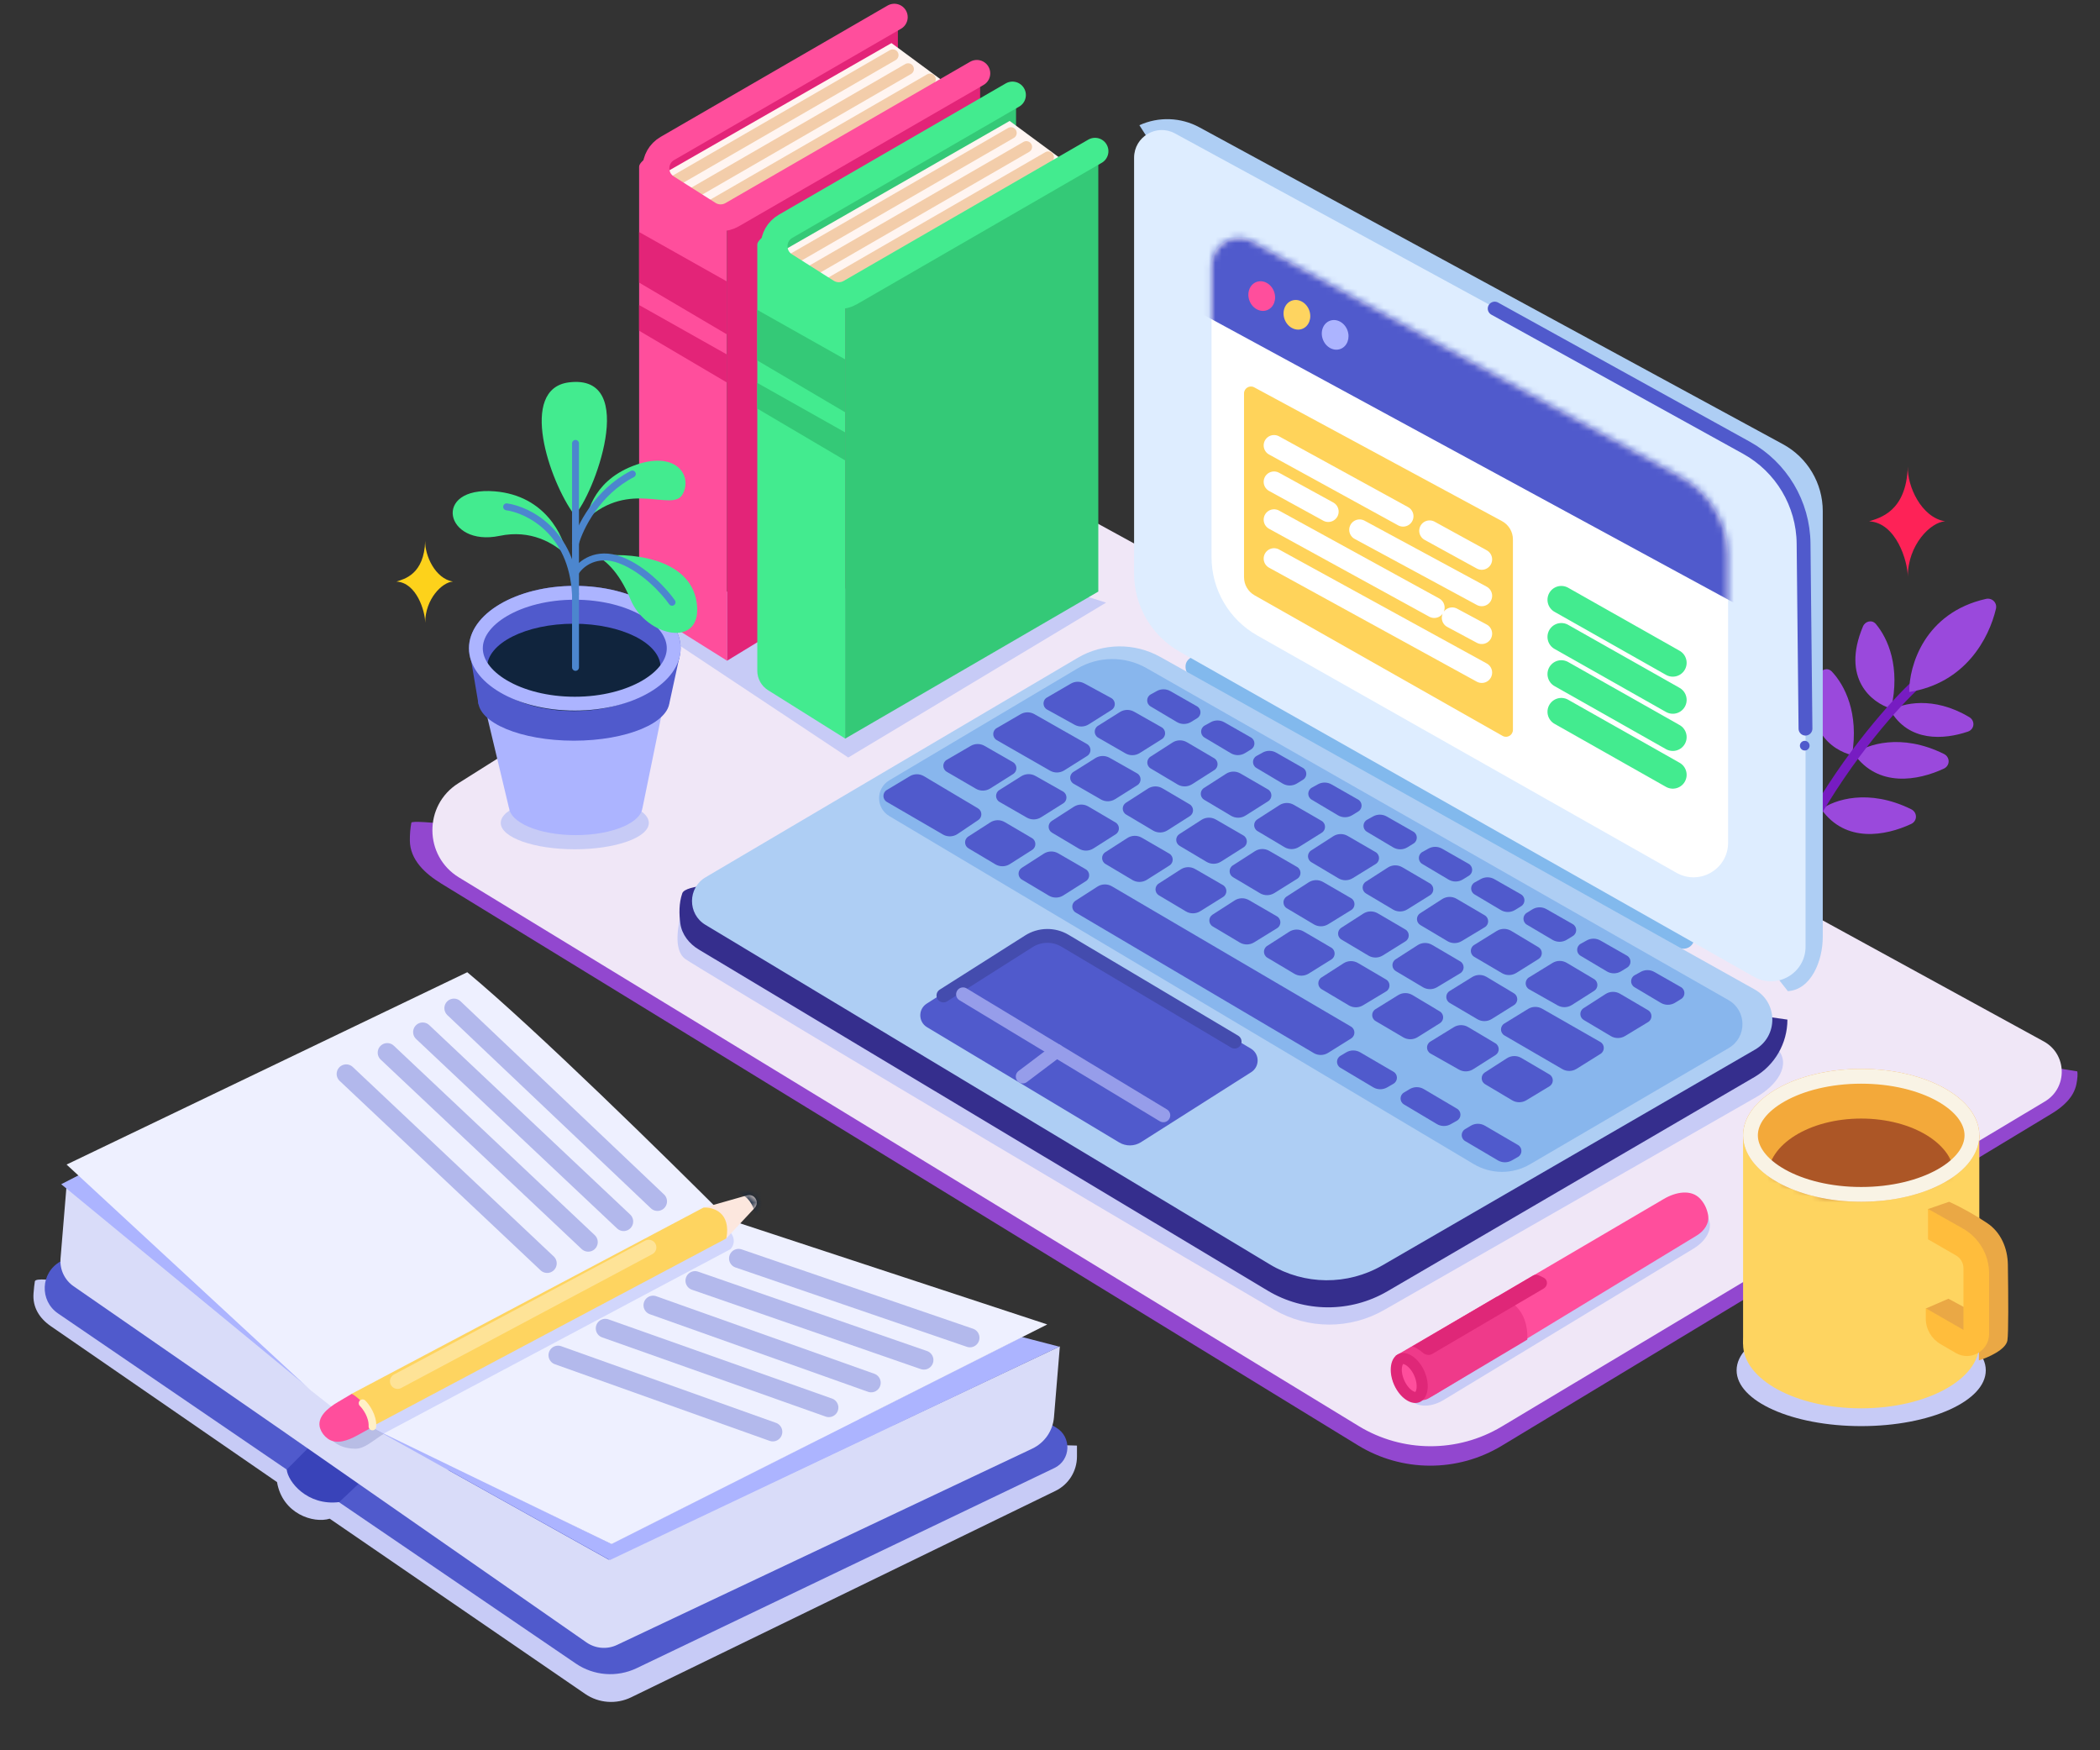 <svg width="324" height="270" viewBox="0 0 324 270" fill="none" xmlns="http://www.w3.org/2000/svg">
<rect x="0" y="0" width="324" height="270" fill="#333333" stroke="none"/>
<path d="M320.364 167.223C320.534 166.37 320.577 165.618 320.494 165.271C234.997 151.556 63.897 124.685 63.469 126.913C63.312 127.732 63.225 128.697 63.235 129.665C63.265 132.63 65.569 134.761 68.097 136.31L209.509 222.952C216.311 227.119 224.869 227.147 231.697 223.024L316.526 171.801C318.314 170.721 319.957 169.272 320.364 167.223Z" fill="#9A49DC" fill-opacity="0.92"/>
<path d="M70.701 120.836L108.798 96.835L151.004 70.719L315.323 160.651C318.942 162.631 319.042 167.794 315.501 169.912L231.684 220.067C224.88 224.139 216.38 224.104 209.609 219.976L70.807 135.352C65.395 132.052 65.338 124.214 70.701 120.836Z" fill="#F0E7F7"/>
<path d="M287.426 96.643C284.042 104.683 288.79 108.425 291.777 109.312C293.243 102.867 291.273 98.472 289.427 96.267C288.837 95.562 287.783 95.796 287.426 96.643Z" fill="#9A49DC"/>
<path d="M280.658 104.093C277.751 112.316 282.709 115.774 285.743 116.485C286.829 109.965 284.605 105.693 282.634 103.6C282.003 102.93 280.964 103.225 280.658 104.093Z" fill="#9A49DC"/>
<path d="M274.073 113.111C271.889 121.555 277.128 124.571 280.211 125.017C280.73 118.428 278.144 114.364 275.999 112.449C275.313 111.837 274.304 112.22 274.073 113.111Z" fill="#9A49DC"/>
<path d="M303.833 110.626C298.294 107.313 293.512 108.473 291.664 109.603C294.504 114.511 299.947 114.11 303.615 112.86C304.651 112.508 304.771 111.188 303.833 110.626Z" fill="#9A49DC"/>
<path d="M299.911 116.299C293.305 113.032 288.011 114.843 286.052 116.308C289.791 121.57 295.968 120.407 299.904 118.572C300.895 118.109 300.892 116.784 299.911 116.299Z" fill="#9A49DC"/>
<path d="M294.868 124.834C288.262 121.568 282.968 123.378 281.009 124.843C284.748 130.105 290.925 128.942 294.861 127.107C295.852 126.645 295.849 125.319 294.868 124.834Z" fill="#9A49DC"/>
<path d="M295.705 105.484C292.686 108.233 285.152 116.448 279.168 127.322" stroke="#771CC2" stroke-width="1.505"/>
<path d="M306.399 92.386C296.92 94.527 294.534 102.701 294.564 106.749C303.227 105.38 306.87 98.482 307.945 93.919C308.167 92.977 307.343 92.173 306.399 92.386Z" fill="#9A49DC"/>
<path d="M100.454 96.658V91.856L157.861 88.902L170.655 92.963L130.871 116.854L100.454 96.658Z" fill="#C7CBF6"/>
<path d="M138.53 8.307V2.646L105.851 20.706L99.688 25.579L101.479 28.589L138.53 8.307Z" fill="#E32478"/>
<path d="M137.543 6.647L146.324 13.124L110.699 34.487L101.544 27.262L137.543 6.647Z" fill="#FFF5F1"/>
<path d="M151.222 78.119V11.839L112.156 33.967V101.936L151.222 78.119Z" fill="#E32478"/>
<path d="M103.397 28.339L137.745 8.5" stroke="#EBB47E" stroke-opacity="0.62" stroke-width="1.772" stroke-linecap="round"/>
<path d="M105.767 30.487L140.115 10.648" stroke="#EBB47E" stroke-opacity="0.62" stroke-width="1.772" stroke-linecap="round"/>
<path d="M109.14 32.075L143.488 12.235" stroke="#EBB47E" stroke-opacity="0.62" stroke-width="1.772" stroke-linecap="round"/>
<path d="M137.978 2.646L102.969 22.9C100.665 24.233 100.598 27.536 102.847 28.961L109.29 33.045C110.403 33.751 111.817 33.78 112.959 33.12L150.713 11.317" stroke="#FF4E9C" stroke-width="4.135" stroke-linecap="round"/>
<path d="M112.156 101.911V34.118L111.466 33.024L100.567 26.76C100.717 25.439 101.108 23.181 100.061 24.031C99.015 24.881 98.594 25.312 98.607 25.763V91.458C98.607 92.679 99.235 93.813 100.269 94.462L112.156 101.911Z" fill="#FF4E9C"/>
<path d="M98.603 43.592L112.174 51.596V43.435L98.603 35.792V43.592Z" fill="#E32478"/>
<path d="M98.603 51.017L112.174 59.021V54.697L98.603 47.055V51.017Z" fill="#E32478"/>
<path d="M156.762 20.317V14.656L124.082 32.715L117.919 37.589L119.711 40.599L156.762 20.317Z" fill="#34C977"/>
<path d="M155.774 18.657L164.556 25.134L128.931 46.497L119.776 39.272L155.774 18.657Z" fill="#FFF5F1"/>
<path d="M169.453 91.256V23.849L130.388 45.977V113.945L169.453 91.256Z" fill="#34C977"/>
<path d="M121.629 40.349L155.978 20.509" stroke="#EBB47E" stroke-opacity="0.62" stroke-width="1.772" stroke-linecap="round"/>
<path d="M123.999 42.498L158.348 22.659" stroke="#EBB47E" stroke-opacity="0.62" stroke-width="1.772" stroke-linecap="round"/>
<path d="M127.372 44.084L161.721 24.245" stroke="#EBB47E" stroke-opacity="0.62" stroke-width="1.772" stroke-linecap="round"/>
<path d="M156.21 14.656L121.202 34.91C118.897 36.243 118.831 39.545 121.079 40.971L127.522 45.054C128.636 45.76 130.05 45.79 131.192 45.13L168.945 23.327" stroke="#43EB8F" stroke-width="4.135" stroke-linecap="round"/>
<path d="M130.389 113.921V46.127L129.699 45.034L118.799 38.77C118.949 37.448 119.34 35.19 118.294 36.041C117.247 36.891 116.826 37.322 116.84 37.773V103.468C116.84 104.688 117.468 105.823 118.502 106.471L130.389 113.921Z" fill="#43EB8F"/>
<path d="M116.835 55.602L130.406 63.605V55.444L116.835 47.802V55.602Z" fill="#34C977"/>
<path d="M116.835 63.027L130.406 71.031V66.707L116.835 59.065V63.027Z" fill="#34C977"/>
<path d="M105.727 147.936C103.702 146.424 104.818 142.291 104.984 141.093C161.22 146.149 272.437 159.823 274.227 161.801C276.485 164.295 274.002 167.5 271.083 169.171L213.558 202.076C208.281 205.095 201.813 205.094 196.562 202.03C162.183 181.972 107.034 148.911 105.727 147.936Z" fill="#C7CBF6"/>
<path d="M275.087 68.526L185.045 19.639C182.183 18.085 178.757 17.964 175.792 19.314L197.361 53.077L275.844 152.896C279.468 152.663 281.226 148.167 281.226 144.535V78.845C281.226 74.54 278.871 70.58 275.087 68.526Z" fill="#AECEF4"/>
<rect x="183.896" y="100.638" width="89.365" height="3.352" rx="1.676" transform="rotate(29.044 183.896 100.638)" fill="#82B9ED"/>
<path d="M214.051 199.197L270.684 166.147C273.835 164.308 275.772 160.934 275.772 157.286L139.729 137.805C128.723 136.696 106.178 135.144 105.264 137.805C104.734 139.347 104.768 141.016 104.964 142.454C105.196 144.156 106.325 145.582 107.798 146.466L195.575 199.088C201.253 202.492 208.334 202.534 214.051 199.197Z" fill="#352E8D"/>
<path d="M166.258 101.486L108.867 135.326C106.08 136.969 106.062 140.995 108.834 142.663L195.922 195.05C201.25 198.256 207.9 198.312 213.281 195.196L270.783 161.909C274.364 159.836 274.326 154.652 270.715 152.632L179.017 101.341C175.041 99.117 170.183 99.172 166.258 101.486Z" fill="#AECEF4"/>
<path d="M174.974 24.334V88.463C174.974 93.463 177.663 98.076 182.015 100.539L270.606 150.683C274.163 152.696 278.572 150.126 278.572 146.038V81.814C278.572 76.733 275.795 72.058 271.332 69.628L181.285 20.584C178.44 19.035 174.974 21.094 174.974 24.334Z" fill="#DEEDFF"/>
<path d="M186.923 40.961V85.944C186.923 90.944 189.613 95.557 193.964 98.02L258.657 134.637C262.215 136.651 266.623 134.081 266.623 129.993V85.722C266.623 80.659 263.864 75.997 259.426 73.559L193.248 37.218C190.402 35.656 186.923 37.715 186.923 40.961Z" fill="white"/>
<path d="M166.16 103.166L137.201 120.377C135.113 121.618 135.112 124.639 137.198 125.882L227.374 179.572C230.045 181.162 233.369 181.176 236.053 179.606L266.723 161.671C269.56 160.012 269.538 155.905 266.683 154.277L176.902 103.07C173.564 101.166 169.462 101.203 166.16 103.166Z" fill="#88B6ED"/>
<path d="M176.041 176.193L193.044 165.394C194.388 164.541 194.359 162.57 192.99 161.757L163.17 144.035C162.131 143.417 160.832 143.437 159.813 144.087L142.975 154.823C141.637 155.676 141.664 157.638 143.025 158.454L172.677 176.236C173.717 176.859 175.018 176.843 176.041 176.193Z" fill="#505ACC"/>
<path d="M261.299 192.606L222.715 215.973C221.024 216.997 218.815 217.29 217.468 215.843C232.391 205.986 262.485 185.942 263.296 187.369C263.43 187.605 263.539 187.836 263.628 188.064C264.323 189.847 262.936 191.615 261.299 192.606Z" fill="#C7CBF6"/>
<path d="M256.727 184.937L217.365 208.023C215.703 208.998 214.352 210.716 214.791 212.592C215.128 214.032 215.926 214.975 216.816 215.562C218.251 216.509 220.077 215.918 221.547 215.025L261.792 190.588C262.918 189.904 263.768 188.72 263.536 187.423C263.346 186.364 262.896 185.56 262.338 184.948C260.928 183.403 258.531 183.879 256.727 184.937Z" fill="#FF4E9C"/>
<path d="M230.899 200.05L215.333 209.14L217.355 214.601C217.819 215.852 219.303 216.376 220.449 215.694L235.643 206.651C235.845 201.751 232.495 200.141 230.899 200.05Z" fill="#EF3A8A"/>
<path d="M218.987 211.885C219.382 212.787 219.491 213.668 219.389 214.343C219.284 215.032 218.993 215.379 218.709 215.503C218.426 215.627 217.973 215.606 217.397 215.215C216.831 214.832 216.258 214.154 215.863 213.252C215.468 212.351 215.359 211.47 215.461 210.794C215.566 210.106 215.857 209.759 216.141 209.635C216.424 209.51 216.877 209.532 217.453 209.922C218.019 210.305 218.592 210.983 218.987 211.885Z" fill="#FF4E9C" stroke="#DF2778" stroke-width="1.708"/>
<path d="M219.495 208.652C218.956 208.179 218.345 207.834 217.912 207.696L236.498 196.783C236.743 196.639 237.035 196.594 237.3 196.695C237.6 196.809 237.908 196.958 238.199 197.117C238.863 197.479 238.816 198.392 238.163 198.775L220.969 208.863C220.501 209.138 219.904 209.01 219.495 208.652Z" fill="#DF2778"/>
<path d="M233.94 150.087L237.378 147.936C238.054 147.514 238.044 146.525 237.36 146.116L233.147 143.593C232.461 143.183 231.604 143.19 230.926 143.61L227.433 145.775C226.751 146.198 226.762 147.195 227.454 147.602L231.724 150.116C232.411 150.52 233.264 150.509 233.94 150.087Z" fill="#505ACC"/>
<path d="M230.153 157.194L233.592 155.044C234.268 154.621 234.258 153.633 233.574 153.223L229.361 150.701C228.675 150.29 227.818 150.297 227.139 150.718L223.647 152.882C222.965 153.305 222.976 154.302 223.668 154.709L227.938 157.224C228.624 157.628 229.478 157.616 230.153 157.194Z" fill="#505ACC"/>
<path d="M218.719 159.992L222.157 157.842C222.833 157.419 222.824 156.431 222.139 156.021L217.926 153.499C217.241 153.089 216.384 153.095 215.705 153.516L212.213 155.681C211.53 156.104 211.541 157.1 212.233 157.508L216.504 160.022C217.19 160.426 218.044 160.415 218.719 159.992Z" fill="#505ACC"/>
<path d="M214.029 167.738L214.997 167.175C215.704 166.764 215.704 165.743 214.998 165.331L209.861 162.334C209.189 161.942 208.356 161.947 207.689 162.346L206.801 162.878C206.108 163.293 206.109 164.297 206.802 164.711L211.862 167.727C212.529 168.124 213.359 168.129 214.029 167.738Z" fill="#505ACC"/>
<path d="M223.827 173.42L224.785 172.879C225.5 172.475 225.51 171.448 224.802 171.031L219.67 168.002C218.996 167.604 218.159 167.607 217.488 168.009L216.606 168.537C215.913 168.952 215.914 169.956 216.608 170.37L221.684 173.395C222.342 173.787 223.16 173.797 223.827 173.42Z" fill="#505ACC"/>
<path d="M233.238 179.018L234.193 178.477C234.909 178.071 234.916 177.041 234.204 176.626L229.091 173.646C228.419 173.254 227.587 173.259 226.92 173.658L226.04 174.185C225.345 174.601 225.348 175.609 226.046 176.02L231.101 179C231.759 179.388 232.574 179.395 233.238 179.018Z" fill="#505ACC"/>
<path d="M242.513 155.034L245.959 152.845C246.631 152.418 246.616 151.433 245.932 151.026L241.732 148.531C241.05 148.126 240.199 148.132 239.523 148.548L235.898 150.776C235.206 151.201 235.224 152.215 235.932 152.614L240.318 155.091C241.004 155.479 241.848 155.457 242.513 155.034Z" fill="#505ACC"/>
<path d="M243.24 164.88L246.943 162.566C247.628 162.138 247.608 161.134 246.907 160.734L237.935 155.606C237.258 155.219 236.423 155.233 235.758 155.641L232.09 157.896C231.403 158.318 231.415 159.322 232.113 159.728L241.036 164.915C241.721 165.313 242.569 165.3 243.24 164.88Z" fill="#505ACC"/>
<path d="M227.292 164.94L230.738 162.751C231.41 162.324 231.395 161.339 230.711 160.932L226.511 158.437C225.829 158.032 224.978 158.038 224.303 158.453L220.678 160.681C219.985 161.107 220.004 162.12 220.712 162.52L225.097 164.997C225.783 165.384 226.627 165.362 227.292 164.94Z" fill="#505ACC"/>
<path d="M250.118 149.83L251.051 149.256C251.741 148.831 251.724 147.821 251.019 147.42L246.91 145.079C246.263 144.71 245.47 144.706 244.818 145.067L243.883 145.585C243.163 145.985 243.147 147.015 243.855 147.436L247.907 149.847C248.59 150.254 249.442 150.247 250.118 149.83Z" fill="#505ACC"/>
<path d="M258.443 154.681L259.375 154.107C260.065 153.681 260.048 152.672 259.343 152.27L255.234 149.93C254.587 149.561 253.794 149.556 253.143 149.918L252.208 150.436C251.487 150.835 251.472 151.866 252.179 152.287L256.231 154.698C256.914 155.104 257.766 155.098 258.443 154.681Z" fill="#505ACC"/>
<path d="M241.74 144.964L242.676 144.387C243.366 143.962 243.349 142.952 242.644 142.551L238.595 140.244C237.915 139.857 237.079 139.872 236.414 140.284L235.555 140.816C234.872 141.238 234.883 142.234 235.573 142.642L239.534 144.984C240.216 145.387 241.065 145.379 241.74 144.964Z" fill="#505ACC"/>
<path d="M233.761 140.368L234.693 139.793C235.384 139.368 235.366 138.358 234.662 137.957L230.553 135.616C229.905 135.248 229.112 135.243 228.461 135.604L227.526 136.122C226.806 136.522 226.79 137.552 227.498 137.973L231.55 140.385C232.232 140.791 233.084 140.784 233.761 140.368Z" fill="#505ACC"/>
<path d="M225.695 135.665L226.627 135.091C227.317 134.666 227.3 133.656 226.595 133.255L222.486 130.914C221.839 130.545 221.046 130.541 220.394 130.902L219.46 131.42C218.739 131.82 218.724 132.85 219.431 133.271L223.483 135.682C224.166 136.089 225.018 136.082 225.695 135.665Z" fill="#505ACC"/>
<path d="M217.154 130.701L218.087 130.126C218.777 129.701 218.76 128.691 218.055 128.29L213.946 125.949C213.299 125.581 212.506 125.576 211.854 125.937L210.92 126.455C210.199 126.855 210.184 127.885 210.891 128.306L214.943 130.718C215.626 131.124 216.478 131.117 217.154 130.701Z" fill="#505ACC"/>
<path d="M208.633 125.749L209.565 125.175C210.256 124.75 210.239 123.74 209.534 123.339L205.425 120.998C204.777 120.629 203.985 120.625 203.333 120.986L202.398 121.504C201.678 121.904 201.662 122.934 202.37 123.355L206.422 125.766C207.104 126.173 207.956 126.166 208.633 125.749Z" fill="#505ACC"/>
<path d="M200.105 120.856L201.037 120.282C201.728 119.857 201.71 118.847 201.006 118.446L196.896 116.105C196.249 115.736 195.456 115.732 194.805 116.093L193.87 116.611C193.149 117.011 193.134 118.041 193.842 118.462L197.893 120.873C198.576 121.28 199.428 121.273 200.105 120.856Z" fill="#505ACC"/>
<path d="M192.1 116.169L193.032 115.595C193.723 115.17 193.705 114.16 193.001 113.759L188.891 111.418C188.244 111.049 187.451 111.045 186.8 111.406L185.865 111.924C185.145 112.324 185.129 113.354 185.837 113.775L189.888 116.186C190.571 116.593 191.423 116.586 192.1 116.169Z" fill="#505ACC"/>
<path d="M183.778 111.363L184.71 110.789C185.4 110.363 185.383 109.354 184.678 108.953L180.569 106.612C179.922 106.243 179.129 106.239 178.477 106.6L177.543 107.118C176.822 107.517 176.807 108.548 177.514 108.969L181.566 111.38C182.249 111.786 183.101 111.78 183.778 111.363Z" fill="#505ACC"/>
<path d="M250.72 159.819L254.281 157.666C254.973 157.247 254.967 156.241 254.269 155.831L249.946 153.296C249.252 152.889 248.388 152.907 247.711 153.342L244.316 155.526C243.649 155.955 243.666 156.935 244.347 157.341L248.524 159.826C249.201 160.229 250.046 160.226 250.72 159.819Z" fill="#505ACC"/>
<path d="M235.498 169.725L239.059 167.572C239.752 167.154 239.745 166.147 239.047 165.738L234.724 163.203C234.03 162.796 233.166 162.814 232.489 163.249L229.094 165.433C228.427 165.861 228.444 166.842 229.126 167.248L233.302 169.733C233.979 170.136 234.824 170.133 235.498 169.725Z" fill="#505ACC"/>
<path d="M225.511 145.178L229.083 143.03C229.778 142.613 229.772 141.605 229.073 141.195L224.738 138.652C224.044 138.244 223.18 138.262 222.503 138.697L219.108 140.881C218.441 141.31 218.458 142.29 219.139 142.696L223.319 145.183C223.995 145.585 224.837 145.583 225.511 145.178Z" fill="#505ACC"/>
<path d="M221.724 152.284L225.297 150.136C225.992 149.719 225.986 148.711 225.287 148.301L220.952 145.757C220.257 145.35 219.393 145.368 218.717 145.803L215.322 147.987C214.655 148.416 214.672 149.396 215.353 149.802L219.533 152.289C220.208 152.691 221.051 152.689 221.724 152.284Z" fill="#505ACC"/>
<path d="M210.29 155.082L213.863 152.935C214.557 152.517 214.551 151.509 213.853 151.099L209.517 148.556C208.823 148.149 207.959 148.166 207.282 148.602L203.887 150.785C203.22 151.214 203.237 152.195 203.919 152.6L208.098 155.087C208.774 155.49 209.616 155.488 210.29 155.082Z" fill="#505ACC"/>
<path d="M217.135 140.281L220.635 138.098C221.316 137.673 221.302 136.676 220.609 136.271L216.352 133.782C215.658 133.376 214.796 133.394 214.12 133.829L210.723 136.014C210.056 136.443 210.073 137.423 210.755 137.829L214.914 140.304C215.6 140.712 216.457 140.703 217.135 140.281Z" fill="#505ACC"/>
<path d="M213.349 147.388L216.848 145.206C217.53 144.781 217.516 143.784 216.822 143.378L212.566 140.889C211.872 140.484 211.009 140.502 210.334 140.937L206.937 143.121C206.27 143.55 206.287 144.531 206.968 144.936L211.128 147.411C211.814 147.82 212.671 147.811 213.349 147.388Z" fill="#505ACC"/>
<path d="M201.914 150.187L205.414 148.005C206.095 147.58 206.081 146.583 205.388 146.178L201.131 143.689C200.438 143.283 199.575 143.301 198.899 143.736L195.502 145.92C194.835 146.349 194.853 147.33 195.534 147.735L199.693 150.211C200.379 150.619 201.237 150.61 201.914 150.187Z" fill="#505ACC"/>
<path d="M204.903 162.416L208.465 160.189C209.145 159.764 209.131 158.769 208.439 158.363L171.551 136.724C170.857 136.317 169.993 136.335 169.316 136.77L165.927 138.95C165.259 139.38 165.278 140.363 165.962 140.767L202.686 162.444C203.373 162.849 204.227 162.838 204.903 162.416Z" fill="#505ACC"/>
<path d="M208.704 135.468L212.259 133.278C212.946 132.855 212.933 131.85 212.234 131.446L207.922 128.95C207.229 128.549 206.371 128.57 205.698 129.002L202.295 131.19C201.628 131.619 201.645 132.6 202.327 133.005L206.493 135.485C207.176 135.891 208.028 135.885 208.704 135.468Z" fill="#505ACC"/>
<path d="M204.918 142.575L208.473 140.385C209.16 139.962 209.146 138.957 208.447 138.553L204.136 136.057C203.443 135.656 202.584 135.676 201.911 136.109L198.509 138.297C197.842 138.726 197.859 139.707 198.541 140.112L202.707 142.592C203.39 142.998 204.242 142.991 204.918 142.575Z" fill="#505ACC"/>
<path d="M193.483 145.374L197.037 143.184C197.725 142.761 197.711 141.756 197.012 141.352L192.7 138.856C192.007 138.455 191.149 138.475 190.476 138.908L187.074 141.096C186.407 141.525 186.424 142.506 187.105 142.911L191.271 145.39C191.954 145.797 192.806 145.79 193.483 145.374Z" fill="#505ACC"/>
<path d="M200.402 130.66L203.931 128.456C204.614 128.029 204.597 127.029 203.899 126.626L199.615 124.152C198.923 123.752 198.065 123.773 197.393 124.205L193.99 126.394C193.323 126.823 193.34 127.804 194.021 128.209L198.18 130.684C198.866 131.092 199.724 131.083 200.402 130.66Z" fill="#505ACC"/>
<path d="M196.616 137.764L200.145 135.56C200.828 135.134 200.811 134.133 200.113 133.731L195.829 131.257C195.137 130.857 194.279 130.877 193.607 131.31L190.204 133.498C189.537 133.927 189.554 134.908 190.235 135.314L194.393 137.788C195.08 138.197 195.938 138.188 196.616 137.764Z" fill="#505ACC"/>
<path d="M185.181 140.566L188.71 138.362C189.393 137.935 189.376 136.935 188.679 136.532L184.395 134.058C183.702 133.658 182.845 133.679 182.172 134.111L178.769 136.3C178.102 136.729 178.119 137.709 178.801 138.115L182.959 140.589C183.646 140.998 184.503 140.989 185.181 140.566Z" fill="#505ACC"/>
<path d="M147.74 128.652L150.938 126.498C151.588 126.06 151.561 125.096 150.888 124.695L142.553 119.737C141.878 119.335 141.037 119.337 140.363 119.741L136.819 121.868C136.122 122.286 136.129 123.298 136.832 123.706L145.475 128.728C146.182 129.138 147.062 129.109 147.74 128.652Z" fill="#505ACC"/>
<path d="M192.167 125.81L195.659 123.598C196.337 123.169 196.317 122.174 195.623 121.772L191.378 119.315C190.685 118.915 189.827 118.935 189.154 119.368L185.751 121.556C185.085 121.985 185.102 122.965 185.783 123.371L189.933 125.841C190.624 126.252 191.488 126.24 192.167 125.81Z" fill="#505ACC"/>
<path d="M188.381 132.917L191.873 130.705C192.551 130.276 192.531 129.281 191.837 128.879L187.592 126.422C186.899 126.022 186.04 126.042 185.367 126.475L181.965 128.663C181.298 129.091 181.315 130.072 181.997 130.478L186.147 132.947C186.838 133.359 187.702 133.347 188.381 132.917Z" fill="#505ACC"/>
<path d="M176.946 135.716L180.438 133.505C181.115 133.076 181.095 132.081 180.401 131.679L176.156 129.222C175.463 128.821 174.605 128.841 173.932 129.274L170.53 131.462C169.863 131.891 169.88 132.872 170.561 133.277L174.712 135.747C175.403 136.159 176.266 136.147 176.946 135.716Z" fill="#505ACC"/>
<path d="M164.055 138.13L167.547 135.919C168.224 135.49 168.205 134.495 167.511 134.093L163.265 131.636C162.573 131.235 161.714 131.256 161.041 131.688L157.639 133.876C156.972 134.305 156.989 135.286 157.671 135.691L161.821 138.161C162.512 138.573 163.376 138.561 164.055 138.13Z" fill="#505ACC"/>
<path d="M183.918 120.978L187.361 118.786C188.034 118.358 188.017 117.369 187.329 116.965L183.132 114.5C182.437 114.092 181.573 114.11 180.896 114.545L177.501 116.728C176.835 117.157 176.852 118.138 177.533 118.543L181.68 121.011C182.373 121.423 183.239 121.41 183.918 120.978Z" fill="#505ACC"/>
<path d="M180.131 128.085L183.574 125.894C184.247 125.465 184.23 124.477 183.542 124.073L179.345 121.607C178.65 121.199 177.786 121.217 177.108 121.652L173.714 123.835C173.047 124.264 173.064 125.245 173.746 125.65L177.893 128.119C178.586 128.531 179.451 128.518 180.131 128.085Z" fill="#505ACC"/>
<path d="M168.697 130.884L172.14 128.693C172.813 128.265 172.795 127.276 172.107 126.872L167.91 124.407C167.216 123.999 166.351 124.016 165.674 124.452L162.28 126.635C161.613 127.064 161.63 128.044 162.311 128.45L166.459 130.918C167.151 131.33 168.017 131.317 168.697 130.884Z" fill="#505ACC"/>
<path d="M155.806 133.296L159.249 131.105C159.922 130.677 159.904 129.688 159.216 129.284L155.019 126.819C154.325 126.411 153.46 126.428 152.783 126.864L149.389 129.047C148.722 129.476 148.739 130.456 149.421 130.862L153.568 133.33C154.261 133.742 155.126 133.729 155.806 133.296Z" fill="#505ACC"/>
<path d="M175.837 116.17L179.261 114.019C179.946 113.589 179.922 112.583 179.218 112.186L174.974 109.787C174.291 109.402 173.452 109.421 172.788 109.838L169.4 111.967C168.719 112.396 168.738 113.395 169.436 113.797L173.637 116.212C174.322 116.606 175.168 116.59 175.837 116.17Z" fill="#505ACC"/>
<path d="M172.051 123.278L175.475 121.127C176.159 120.697 176.136 119.692 175.432 119.294L171.188 116.896C170.505 116.51 169.666 116.53 169.002 116.947L165.614 119.076C164.933 119.504 164.952 120.504 165.65 120.905L169.851 123.321C170.536 123.715 171.382 123.698 172.051 123.278Z" fill="#505ACC"/>
<path d="M160.616 126.077L164.04 123.927C164.725 123.497 164.701 122.491 163.998 122.093L159.753 119.695C159.071 119.309 158.231 119.329 157.567 119.746L154.18 121.875C153.498 122.303 153.518 123.303 154.215 123.704L158.417 126.12C159.101 126.514 159.948 126.497 160.616 126.077Z" fill="#505ACC"/>
<path d="M167.971 111.742L171.5 109.517C172.19 109.082 172.157 108.066 171.44 107.677L167.303 105.429C166.648 105.073 165.855 105.084 165.211 105.459L161.529 107.6C160.812 108.016 160.824 109.056 161.549 109.457L165.8 111.805C166.481 112.181 167.313 112.157 167.971 111.742Z" fill="#505ACC"/>
<path d="M164.204 118.837L167.746 116.604C168.428 116.174 168.405 115.171 167.703 114.773L159.589 110.164C158.928 109.788 158.118 109.792 157.461 110.174L153.773 112.319C153.063 112.732 153.066 113.759 153.779 114.168L162.003 118.883C162.689 119.276 163.535 119.259 164.204 118.837Z" fill="#505ACC"/>
<path d="M152.777 121.632L156.318 119.399C156.999 118.97 156.978 117.97 156.28 117.57L151.901 115.057C151.239 114.678 150.425 114.68 149.766 115.064L146.071 117.212C145.363 117.623 145.363 118.646 146.071 119.057L150.565 121.671C151.252 122.071 152.104 122.056 152.777 121.632Z" fill="#505ACC"/>
<path d="M230.608 47.603L269.449 69.069C274.835 72.045 278.203 77.688 278.266 83.841L278.56 112.401" stroke="#505ACC" stroke-width="2.135" stroke-linecap="round"/>
<circle cx="278.446" cy="115.028" r="0.746" fill="#505ACC"/>
<mask id="mask0_25_20739" style="mask-type:alpha" maskUnits="userSpaceOnUse" x="186" y="36" width="81" height="100">
<path d="M186.923 40.96V85.944C186.923 90.944 189.613 95.557 193.964 98.02L258.657 134.637C262.215 136.65 266.623 134.08 266.623 129.992V85.722C266.623 80.658 263.864 75.996 259.426 73.559L193.248 37.218C190.402 35.655 186.923 37.714 186.923 40.96Z" fill="white"/>
</mask>
<g mask="url(#mask0_25_20739)">
<path d="M181.104 46.075L269.268 93.936L274.993 67.83L221.865 30.961L177.669 29.129L181.104 46.075Z" fill="#505ACC"/>
</g>
<path d="M145.558 153.564L158.736 145.204C160.434 144.127 162.594 144.096 164.323 145.124L190.483 160.68" stroke="#444CAE" stroke-width="2.135" stroke-linecap="round"/>
<path d="M148.584 153.384L179.486 172.05" stroke="#969DEA" stroke-width="2.135" stroke-linecap="round"/>
<path d="M163.038 162.108L157.793 166.063" stroke="#969DEA" stroke-width="2.135" stroke-linecap="round"/>
<ellipse cx="88.683" cy="126.945" rx="11.422" ry="4.065" fill="#C7CBF6"/>
<path d="M78.53 124.644L74.952 109.656L102.413 108.593L99.126 124.644H78.53Z" fill="#ACB4FF"/>
<ellipse cx="88.83" cy="124.422" rx="10.297" ry="4.406" fill="#ACB4FF"/>
<ellipse cx="88.536" cy="108.103" rx="14.762" ry="6.155" fill="#505ACC"/>
<ellipse cx="88.683" cy="99.997" rx="16.327" ry="9.619" fill="#505ACC"/>
<path d="M104.789 101.527L103.262 108.539L73.83 108.638L72.627 101.527H104.789Z" fill="#505ACC"/>
<ellipse cx="88.536" cy="102.951" rx="13.383" ry="6.735" fill="#10243D"/>
<path d="M103.942 99.997C103.942 102.121 102.474 104.236 99.686 105.878C96.922 107.506 93.034 108.548 88.683 108.548C84.331 108.548 80.443 107.506 77.679 105.878C74.891 104.236 73.423 102.121 73.423 99.997C73.423 97.872 74.891 95.757 77.679 94.115C80.443 92.487 84.331 91.445 88.683 91.445C93.034 91.445 96.922 92.487 99.686 94.115C102.474 95.757 103.942 97.872 103.942 99.997Z" stroke="#ACB4FF" stroke-width="2.135"/>
<path d="M88.631 79.456C84.713 74.18 79.972 59.964 87.778 58.985C98.774 57.605 91.474 76.708 88.631 79.456Z" fill="#43EB8F"/>
<path d="M97.613 71.891C91.049 74.452 90.609 79.895 90.449 80.135C97.252 73.892 103.776 79.135 105.336 76.213C106.897 73.292 104.176 69.33 97.613 71.891Z" fill="#43EB8F"/>
<path d="M76.339 75.796C84.159 76.442 86.999 82.748 87.452 85.68C85.377 83.709 81.848 81.666 77.082 82.663C68.654 84.426 66.564 74.989 76.339 75.796Z" fill="#43EB8F"/>
<path d="M97.276 92.462C95.374 87.835 92.959 86.111 91.989 85.827C96.638 85.153 106.502 85.827 107.495 92.995C108.489 100.162 99.653 98.246 97.276 92.462Z" fill="#43EB8F"/>
<path d="M88.793 102.951V68.397" stroke="#4C86CE" stroke-width="1.067" stroke-linecap="round"/>
<path d="M88.781 83.817C89.434 81.422 92.105 75.929 97.56 73.12" stroke="#4C86CE" stroke-width="1.067" stroke-linecap="round"/>
<path d="M78.165 78.183C81.472 78.646 88.292 82.002 88.782 91.638" stroke="#4C86CE" stroke-width="1.067" stroke-linecap="round"/>
<path d="M88.853 88.19C89.59 87 91.998 84.977 95.738 86.405C99.478 87.833 102.595 91.335 103.686 92.907" stroke="#4C86CE" stroke-width="1.067" stroke-linecap="round"/>
<path d="M294.346 71.965C294.122 78.97 289.98 79.888 288.384 80.421C292.568 80.642 294.337 86.591 294.346 88.958C294.346 84.029 297.89 80.53 300.101 80.421C296.426 79.812 294.252 75 294.346 71.965Z" fill="#FE2257"/>
<path d="M65.602 83.43C65.436 88.636 62.357 89.319 61.171 89.714C64.281 89.879 65.595 94.3 65.602 96.059C65.602 92.396 68.236 89.796 69.879 89.714C67.147 89.262 65.532 85.686 65.602 83.43Z" fill="#FDD21B"/>
<ellipse cx="287.156" cy="211.388" rx="19.222" ry="8.606" fill="#C7CBF6"/>
<path d="M268.933 175.139V207.334H305.379V175.139H268.933Z" fill="#FED460"/>
<ellipse cx="287.156" cy="175.139" rx="18.223" ry="10.247" fill="#F3A93A"/>
<ellipse cx="287.156" cy="207.335" rx="18.223" ry="9.914" fill="#FED460"/>
<mask id="mask1_25_20739" style="mask-type:alpha" maskUnits="userSpaceOnUse" x="271" y="168" width="32" height="17">
<path d="M273.904 181.509L271.885 179.49C272.221 178.186 272.907 175.477 272.957 175.073C273.008 174.67 274.913 173.601 275.859 173.118C278.783 171.835 284.692 169.206 284.944 168.954C285.26 168.638 295.291 170.846 295.607 170.973C295.859 171.074 300.002 174.674 302.042 176.462L301.348 180.815L296.301 182.834C293.756 183.401 288.604 184.537 288.351 184.537H281.601L276.301 182.834L273.904 181.509Z" fill="#C4C4C4"/>
</mask>
<g mask="url(#mask1_25_20739)">
<ellipse cx="287.155" cy="181.471" rx="14.396" ry="8.92" fill="#AC5626"/>
</g>
<path d="M304.239 175.139C304.239 177.373 302.616 179.629 299.483 181.391C296.385 183.133 292.029 184.246 287.156 184.246C282.282 184.246 277.926 183.133 274.829 181.391C271.695 179.629 270.072 177.373 270.072 175.139C270.072 172.904 271.695 170.648 274.829 168.886C277.926 167.144 282.282 166.031 287.156 166.031C292.029 166.031 296.385 167.144 299.483 168.886C302.616 170.648 304.239 172.904 304.239 175.139Z" stroke="#F9F3E5" stroke-width="2.279"/>
<path d="M300.612 200.341L297.14 201.848L297.818 203.285L303.797 206.71L304.067 202.204L300.612 200.341Z" fill="#EAA845"/>
<path d="M309.715 206.775C309.482 208.214 306.686 209.429 305.317 209.856V204.22C305.317 204.009 304.514 196.863 304.112 193.317L298.334 188.793L297.469 186.509L300.722 185.385C302.796 186.328 304.896 187.541 306.588 188.672C308.716 190.095 309.748 192.539 309.786 195.099C309.857 199.855 309.893 205.679 309.715 206.775Z" fill="#EAA845"/>
<path d="M297.466 191.177V186.482L302.832 189.507C305.34 190.921 306.892 193.577 306.892 196.457V205.76C306.892 208.397 304.032 210.042 301.753 208.714L299.387 207.337C297.985 206.52 297.122 205.02 297.122 203.397V201.813L302.935 205.152V195.648C302.935 194.833 302.5 194.08 301.794 193.673L297.466 191.177Z" fill="#FFBD3C"/>
<ellipse cx="194.668" cy="45.673" rx="2.022" ry="2.322" transform="rotate(-20.751 194.668 45.673)" fill="#FF4E9C"/>
<ellipse cx="200.095" cy="48.56" rx="2.022" ry="2.322" transform="rotate(-20.751 200.095 48.56)" fill="#FED460"/>
<ellipse cx="205.996" cy="51.656" rx="2.022" ry="2.322" transform="rotate(-20.751 205.996 51.656)" fill="#ACB4FF"/>
<path d="M191.936 89.044V60.691C191.936 59.883 192.799 59.368 193.51 59.752L231.741 80.393C232.777 80.952 233.422 82.034 233.422 83.21V112.591C233.422 113.409 232.54 113.923 231.828 113.52L193.559 91.83C192.556 91.262 191.936 90.198 191.936 89.044Z" fill="#FFD35A"/>
<path d="M196.567 68.71L216.478 79.634M228.615 86.294L220.567 81.878" stroke="white" stroke-width="3.202" stroke-linecap="round"/>
<path d="M196.567 74.329L204.934 78.919M228.615 91.913L209.766 81.727" stroke="white" stroke-width="3.202" stroke-linecap="round"/>
<path d="M196.567 80.165L221.285 93.727M228.615 97.749L224.05 95.301" stroke="white" stroke-width="3.202" stroke-linecap="round"/>
<path d="M196.567 86.168L228.615 103.752" stroke="white" stroke-width="3.202" stroke-linecap="round"/>
<path d="M240.89 92.523L258.089 102.248" stroke="#43EB8F" stroke-width="4.27" stroke-linecap="round"/>
<path d="M240.89 98.245L258.089 107.97" stroke="#43EB8F" stroke-width="4.27" stroke-linecap="round"/>
<path d="M240.89 103.981L258.089 113.706" stroke="#43EB8F" stroke-width="4.27" stroke-linecap="round"/>
<path d="M240.89 109.799L258.089 119.524" stroke="#43EB8F" stroke-width="4.27" stroke-linecap="round"/>
<path d="M166.161 224.685L166.161 222.998L154.368 222.66L20.417 199.594C15.229 198.715 5.574 196.603 5.378 197.665C5.309 198.044 5.232 198.751 5.173 199.522C5.01 201.653 6.078 203.362 7.839 204.575L42.74 228.627C43.573 233.54 48.383 235.044 50.868 234.274L90.278 261.302C92.377 262.742 95.087 262.943 97.375 261.83L162.844 229.987C164.873 229 166.161 226.941 166.161 224.685Z" fill="#C7CBF6"/>
<path d="M9.312 194.604L10.303 194.049L48.945 222.818L44.309 226.745L8.956 202.616C6.063 200.641 6.255 196.314 9.312 194.604Z" fill="#505ACC"/>
<path d="M51.555 231.217L54.989 227.943L160.949 219.028L162.962 220.231C165.385 221.677 165.221 225.239 162.677 226.458L98.23 257.333C95.198 258.786 91.622 258.515 88.843 256.622L51.555 231.217Z" fill="#505ACC"/>
<path d="M44.236 226.694L48.625 222.294L56.65 227.641L52.34 231.713C47.386 232.323 44.412 228.546 44.236 226.694Z" fill="#3943B9"/>
<path d="M9.338 194.151L10.25 183.138L50.355 216.293L93.908 240.594L163.52 207.692L162.614 218.626C162.44 220.724 161.161 222.57 159.257 223.47L95.19 253.751C93.663 254.473 91.867 254.323 90.48 253.358L43.275 220.508L11.354 198.419C9.967 197.459 9.198 195.832 9.338 194.151Z" fill="#D9DCF9"/>
<path d="M163.453 207.743L157.616 206.231L94.306 238.142L55.997 219.425L94.098 240.657L163.453 207.743Z" fill="#ACB4FF"/>
<path d="M9.446 182.678L21.131 176.671L48.886 215.144L9.446 182.678Z" fill="#ACB4FF"/>
<path d="M10.274 179.646L72.093 149.978C82.484 158.61 103.239 178.989 112.317 188.1L161.578 204.309L94.344 238.186L51.974 217.637L47.951 214.486L10.274 179.646Z" fill="#EEF0FF"/>
<path d="M112.697 192.7L59.179 221.152L56.796 219.953C74.775 209.319 110.981 188.445 112.351 189.73C113.721 191.015 113.153 192.246 112.697 192.7Z" fill="#96A0F7" fill-opacity="0.33"/>
<path d="M115.251 184.398L108.57 186.3L112.023 191.068L116.436 186.337C117.251 185.463 116.4 184.071 115.251 184.398Z" fill="#FCE7DE"/>
<path d="M54.845 223.481C52.017 223.464 50.762 221.873 50.488 221.08L55.221 218.947L59.187 221.2C57.498 222.243 56.253 223.489 54.845 223.481Z" fill="#454E9F" fill-opacity="0.22"/>
<path d="M108.532 186.285L54.198 215.041L57.339 220.095L112.067 191.037C112.81 187.01 110.02 186.191 108.532 186.285Z" fill="#FED460"/>
<mask id="mask2_25_20739" style="mask-type:alpha" maskUnits="userSpaceOnUse" x="108" y="184" width="9" height="8">
<path d="M115.252 184.399L108.571 186.301L112.024 191.069L116.437 186.338C117.252 185.464 116.401 184.072 115.252 184.399Z" fill="#FFF5F1"/>
</mask>
<g mask="url(#mask2_25_20739)">
<path d="M116.672 188.021C116.472 187.012 116.134 184.762 113.798 183.954L113.885 182.897L118.566 182.044L120.138 185.898C119.145 186.938 116.872 189.031 116.672 188.021Z" fill="#10243D"/>
</g>
<path d="M57.443 220.146C57.64 217.775 55.328 215.524 54.269 215.017L52.1 216.3C50.538 217.223 48.813 218.655 49.401 220.372C49.612 220.989 50.021 221.531 50.571 221.929C51.923 222.906 53.725 222.203 55.184 221.395L57.443 220.146Z" fill="#FF4E9C"/>
<path d="M55.935 216.458C56.475 216.99 57.537 218.454 57.463 220.055" stroke="#FFF0C6" stroke-width="1.179" stroke-linecap="round"/>
<path d="M61.343 213.073L100.088 192.427" stroke="white" stroke-opacity="0.35" stroke-width="2.358" stroke-linecap="round"/>
<path d="M113.956 194.127L149.644 206.364" stroke="#B3B9EC" stroke-width="2.948" stroke-linecap="round"/>
<path d="M107.234 197.56L142.54 209.802" stroke="#B3B9EC" stroke-width="2.948" stroke-linecap="round"/>
<path d="M100.757 201.346L134.405 213.307" stroke="#B3B9EC" stroke-width="2.948" stroke-linecap="round"/>
<path d="M93.394 204.916L127.875 217.132" stroke="#B3B9EC" stroke-width="2.948" stroke-linecap="round"/>
<path d="M86.1 209.057L119.227 220.878" stroke="#B3B9EC" stroke-width="2.948" stroke-linecap="round"/>
<path d="M101.436 185.325L70.035 155.521" stroke="#8A92DF" stroke-opacity="0.59" stroke-width="2.948" stroke-linecap="round"/>
<path d="M96.217 188.43L65.213 159.204" stroke="#8A92DF" stroke-opacity="0.59" stroke-width="2.948" stroke-linecap="round"/>
<path d="M90.752 191.608L59.748 162.382M84.419 194.891L53.415 165.666" stroke="#8A92DF" stroke-opacity="0.59" stroke-width="2.948" stroke-linecap="round"/>
</svg>
